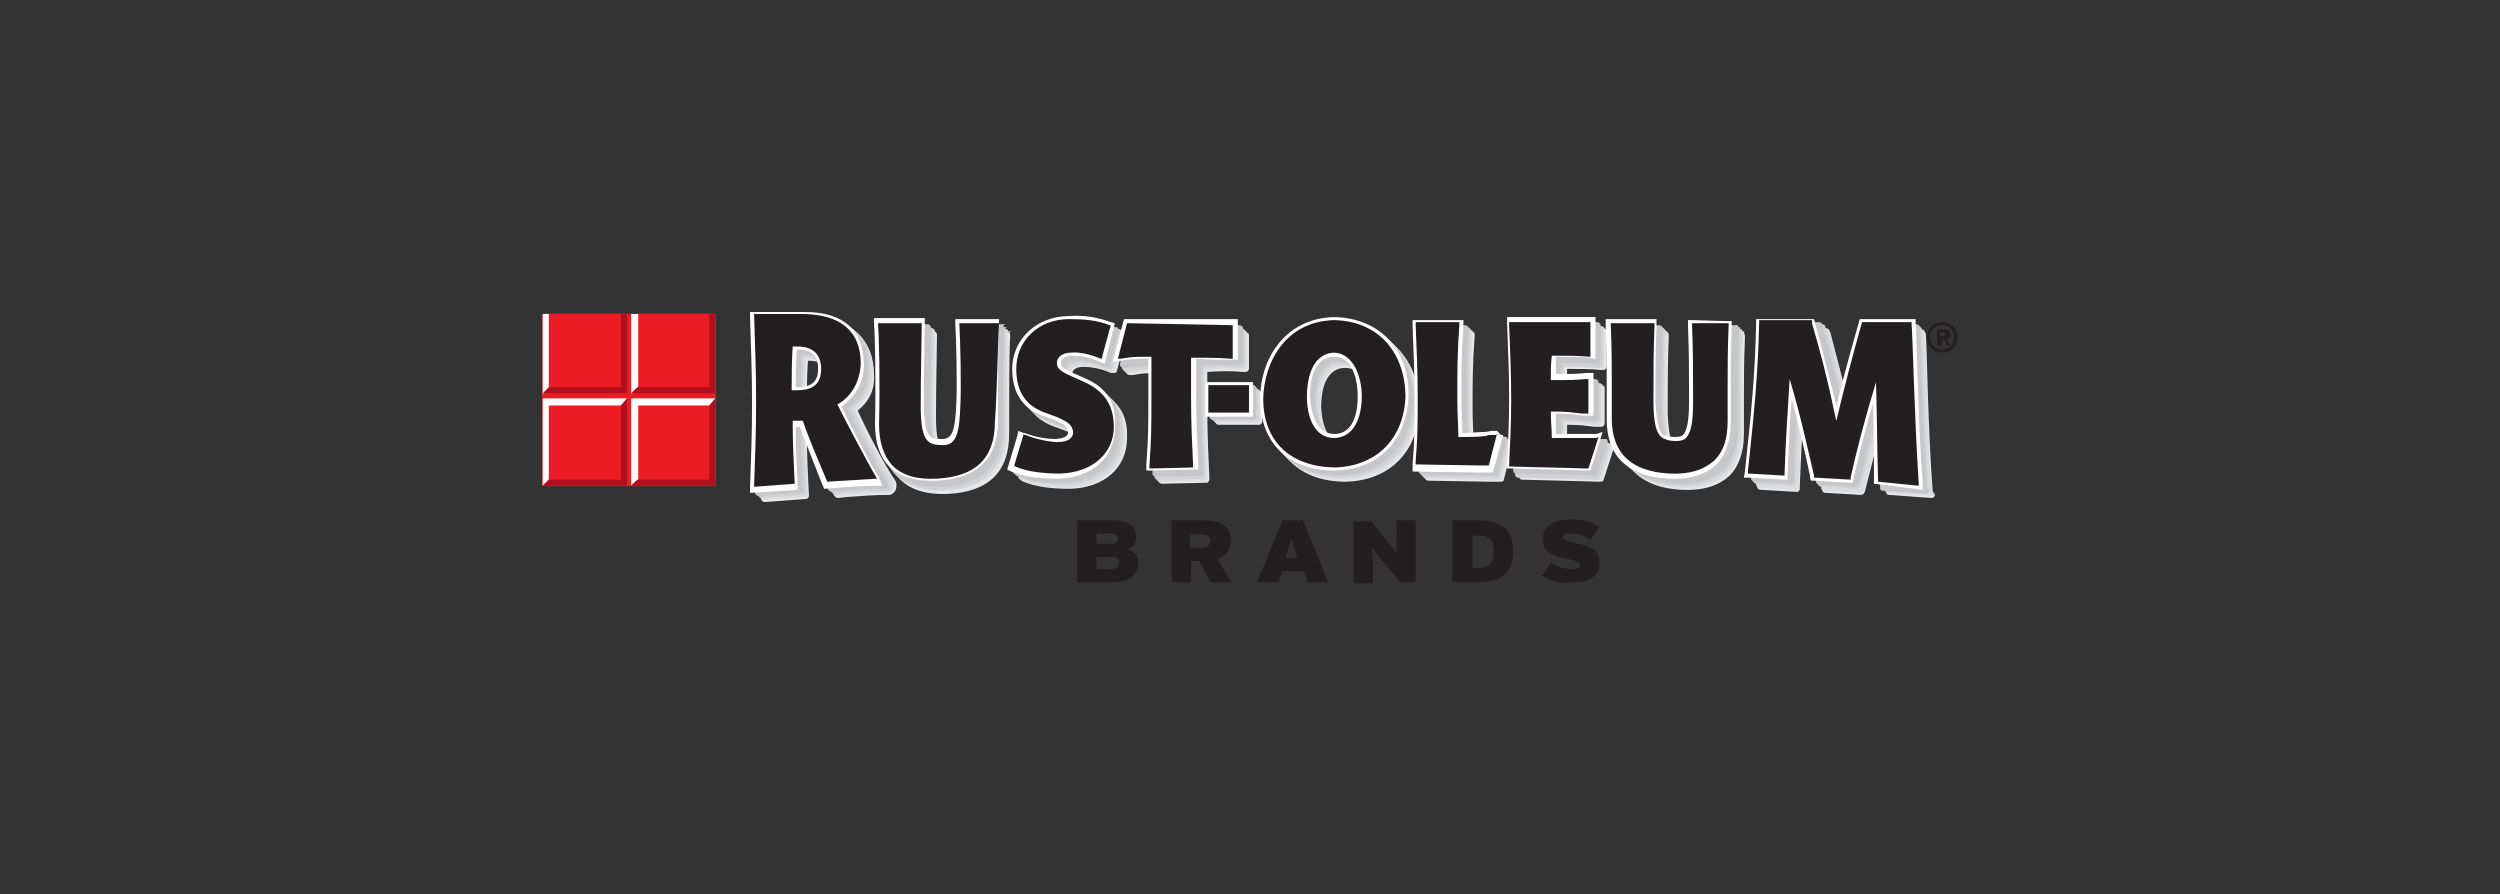 <?xml version="1.0" encoding="utf-8"?>
<!-- Generator: Adobe Illustrator 19.2.1, SVG Export Plug-In . SVG Version: 6.00 Build 0)  -->
<!DOCTYPE svg PUBLIC "-//W3C//DTD SVG 1.1//EN" "http://www.w3.org/Graphics/SVG/1.1/DTD/svg11.dtd">
<svg version="1.1" id="Layer_1" xmlns="http://www.w3.org/2000/svg" xmlns:xlink="http://www.w3.org/1999/xlink" x="0px" y="0px"
	 viewBox="0 0 246 88" style="enable-background:new 0 0 246 88;" xml:space="preserve">
<rect x="0" y="0" width="246" height="88" fill="#333333" stroke="none"/>
<style type="text/css">
	.st0{fill:#E6E7E8;}
	.st1{fill:#DBDCDD;}
	.st2{fill:#D0D2D3;}
	.st3{fill:#C5C7C9;}
	.st4{fill:#FFFFFF;}
	.st5{fill:#EC1C24;}
	.st6{fill:none;stroke:#ED1C2E;stroke-width:7.883927e-02;stroke-miterlimit:2.613;}
	.st7{fill:#B0101E;}
	.st8{fill:#231F20;}
</style>
<g>
	<path class="st0" d="M79.6,35.5L79.6,35.5C79.6,35.5,79.6,35.5,79.6,35.5c1.3,0,2,0.6,2,1.9c0,1.2-0.6,1.8-2,1.8c0,0-0.1,0-0.2,0
		c0-0.8,0-2.3,0.1-3.7C79.5,35.5,79.6,35.5,79.6,35.5L79.6,35.5L79.6,35.5z M84.4,40.4c1-0.8,1.7-1.9,1.6-3.5c0-3.4-2-5.2-5.8-5.2
		h-5c-0.1,0-0.2,0-0.2,0.1c-0.1,0.1-0.1,0.2-0.1,0.2c0.1,3.5,0.2,5.3,0.2,8.7c0,3.2-0.1,5.1-0.2,8.3c0,0.1,0,0.2,0.1,0.3
		c0.1,0.1,0.2,0.1,0.3,0.1l4-0.3c0.2,0,0.3-0.2,0.3-0.3c0,0,0,0,0,0c-0.1-2.1-0.2-3.9-0.2-5.9c0.2,0,0.3,0,0.4,0
		c0.6,1.6,1.4,3.6,2.1,5.4l0.2,0.5c0.1,0.1,0.2,0.2,0.3,0.2l1-0.1c1.3-0.1,2.7-0.2,4.1-0.2c0.3,0,0.5-0.3,0.6-0.4
		c0.1-0.2,0.2-0.7,0-1C87.1,45.9,85.2,42.2,84.4,40.4L84.4,40.4z"/>
	<path class="st0" d="M99.4,32.6L99.4,32.6c-0.1,0-3.9,0-3.9,0c-0.1,0-0.2,0-0.2,0.1c-0.1,0.1-0.1,0.2-0.1,0.3l0,0.1
		c0.1,1.7,0.2,6.1,0.1,7.9c-0.1,2.7-0.4,3.5-1.4,3.5c-0.8,0-1.1-0.1-1.2-0.3c-0.4-0.4-0.6-1.4-0.6-3.2c0-3,0.1-7,0.1-7.9l0-0.1
		c0-0.1,0-0.2-0.1-0.3c-0.1-0.1-0.2-0.1-0.3-0.1l-1.5,0l-2.8,0c-0.1,0-0.2,0-0.3,0.1c-0.1,0.1-0.1,0.2-0.1,0.3l0,0.1
		c0.1,1.2,0.2,5.5,0.1,9.9c0,1.9,0.5,3.3,1.4,4.2c1,1,2.6,1.5,4.7,1.4c4-0.2,6-2.2,6-5.9c0-2.6,0-8.1,0.1-9.6l0-0.1
		c0-0.1,0-0.2-0.1-0.3C99.6,32.6,99.5,32.6,99.4,32.6L99.4,32.6z"/>
	<path class="st0" d="M107.8,38.3c0,0-0.9-0.4-0.9-0.4c-1.4-0.6-1.4-0.8-1.4-1.1c0-0.4,0.4-0.7,1.1-0.7c0.8,0,1.9,0.2,2.7,0.6
		c0,0,0.1,0,0.1,0c0.1,0,0.2,0,0.3,0c0.1,0,0.2-0.1,0.2-0.2l0.9-3.3c0-0.2-0.1-0.4-0.2-0.4l-0.1,0c-1.4-0.5-2.6-0.7-4.1-0.6
		c-3.2,0-5.6,2.3-5.6,5.2c0,2.3,1,3.9,3,4.6l1.1,0.4c1.4,0.6,1.4,0.9,1.4,1.2c0,0.2,0,0.6-1.2,0.7c-0.9,0-2.1-0.2-3.1-0.6
		c0,0-0.1,0-0.1,0l-0.1-0.1c-0.1,0-0.2,0-0.3,0c-0.1,0-0.2,0.1-0.2,0.2l0,0.1c0,0-0.9,3-0.9,3c0,0.2,0,0.3,0.2,0.4l0.1,0.1
		c0,0,0,0,0,0c1.2,0.5,2.7,0.7,4.6,0.7c3.4-0.1,5.6-2.1,5.6-5C111,40.8,110,39.3,107.8,38.3L107.8,38.3z"/>
	<path class="st0" d="M148.8,43.6l-0.4-0.1c0,0-0.2,0-0.2,0c0,0,0,0,0,0c0,0-0.3,0-0.3,0l-0.6,0.1c-0.7,0-1.3,0.1-2.3,0.1
		c0-1-0.1-2.1-0.1-3.3c0-3,0-4.5,0.2-7.2c0,0,0-0.3,0-0.3c0,0,0,0,0,0c0-0.1,0-0.2-0.1-0.2c-0.1-0.1-0.2-0.1-0.2-0.1l-4.3,0
		c-0.1,0-0.2,0-0.2,0.1c-0.1,0.1-0.1,0.1-0.1,0.2c0,0,0,0.2,0,0.2c0,0,0,0.1,0,0.1c0.1,2.9,0.2,4.4,0.2,7.2c0,2.5,0,3.9-0.2,6.3
		c0,0,0,0,0-0.1c0,0,0,0.1,0,0.1c0,0,0,0.2,0,0.2c0,0.1,0,0.2,0.1,0.3c0.1,0.1,0.2,0.1,0.2,0.1l6.1,0.1l1.1,0c0.2,0,0.3-0.1,0.3-0.3
		c0,0,0.8-3.1,0.8-3.1l0-0.1c0-0.1,0.1-0.1,0.1-0.2c0,0,0,0,0-0.1C148.9,43.7,148.9,43.7,148.8,43.6L148.8,43.6z"/>
	<path class="st0" d="M158.3,43.8l-0.1,0c0,0,0,0,0,0l-0.3,0c0,0-0.5,0-0.5,0c-0.9,0-1.9,0-3.2,0c0-0.6,0-1.3,0-2c0,0,0.2,0,0.2,0
		c1.1,0,1.7,0.1,2.5,0.2c0,0,0.5,0,0.5,0c0,0,0.1,0,0.1,0c0.1,0,0.2,0,0.3-0.1c0.1-0.1,0.1-0.2,0.1-0.3l0-0.1v-3.3
		c0-0.1,0-0.2-0.1-0.2c-0.1-0.1-0.2-0.1-0.3-0.1l-0.1,0c0,0-0.2,0-0.2,0c-1,0.1-1.5,0.1-2.5,0.1c0,0-0.2,0-0.5,0c0-0.6,0-1.2,0-1.7
		c1.3,0,2.3,0,3.3,0.1l0.2,0c0.1,0,0.2,0,0.3-0.1c0.1-0.1,0.1-0.2,0.1-0.3l0-0.1v-3.3c0-0.2-0.2-0.3-0.3-0.3l-8,0
		c-0.1,0-0.2,0-0.2,0.1c-0.1,0.1-0.1,0.2-0.1,0.2l0,0.3c0.1,2.9,0.2,4.5,0.2,7.3c0,2.6-0.1,4-0.2,6.4c0,0,0,0,0,0c0,0.1,0,0.1,0,0.2
		c0,0,0,0.1,0,0.1c0,0.2,0.1,0.3,0.3,0.3l7.6,0.2c0,0,0,0,0,0c0,0,0.1,0,0.1,0c0.2,0,0.3-0.1,0.3-0.2l1-3.1c0-0.1,0-0.2-0.1-0.3
		C158.5,43.9,158.4,43.8,158.3,43.8L158.3,43.8z"/>
	<path class="st0" d="M171.5,32.6C171.5,32.6,171.4,32.6,171.5,32.6l-3.9,0c-0.1,0-0.2,0-0.2,0.1c-0.1,0.1-0.1,0.2-0.1,0.3l0,0.3
		c0.1,2.6,0.1,4.1,0.1,6.6l0,0.9c0,1.8-0.2,2.8-0.6,3.2c-0.1,0.1-0.3,0.2-0.8,0.2c-0.5,0-0.8-0.1-1.1-0.2c-0.5-0.3-0.7-1.3-0.8-3.3
		v-0.8c0-2.5,0-4,0.1-6.6c0,0,0-0.3,0-0.3c0-0.1,0-0.2-0.1-0.3c-0.1-0.1-0.2-0.1-0.2-0.1l-0.1,0c0,0-4.2,0-4.2,0
		c-0.1,0-0.2,0-0.2,0.1c-0.1,0.1-0.1,0.2-0.1,0.2l0,0.1c0,0,0,0.2,0,0.2c0.1,2.3,0.1,4,0.1,5.6c0,0,0,0.3,0,0.3c0,0,0,3.3,0,3.3
		c0,3.6,2.1,5.6,6.1,5.8c2.1,0.1,3.6-0.4,4.7-1.4c0.9-0.9,1.4-2.3,1.4-4.1c0,0,0-3.4,0-3.4v-0.3c0-1.7,0-3.3,0.1-5.7c0,0,0,0,0,0
		c0,0,0-0.2,0-0.2c0-0.1,0-0.2-0.1-0.3C171.7,32.6,171.6,32.6,171.5,32.6L171.5,32.6z"/>
	<path class="st0" d="M190.2,48.6c-0.5-6.1-0.6-15.2-0.7-15.6V33c0,0,0-0.1,0-0.1c0-0.2-0.2-0.3-0.3-0.3h-4.9
		c-0.1,0-0.3,0.1-0.3,0.2l0,0c0,0,0,0,0,0l0,0.1c0,0,0,0,0,0c-0.7,2.4-1.2,5-1.9,7.7c-0.7-3-2-7.9-2-7.9c0-0.1-0.2-0.2-0.3-0.2
		l-5.4,0c0,0-0.1,0-0.1,0c-0.1,0-0.2,0-0.2,0.1c-0.1,0.1-0.1,0.1-0.1,0.2l0,0.3c-0.1,4.8-0.5,8.9-1.1,14.4c0,0,0,0.3,0,0.3
		c0,0.1,0,0.2,0.1,0.3c0.1,0.1,0.2,0.1,0.2,0.1l0.1,0c0,0,3.5,0.2,3.5,0.2c0.1,0,0.2,0,0.2-0.1c0.1-0.1,0.1-0.1,0.1-0.2l0-0.2
		c0,0,0-0.1,0-0.1c0.1-2.5,0.2-4.8,0.4-7.4c0.7,2.7,1.3,5.2,1.8,7.6c0,0,0,0.2,0,0.2c0,0.2,0.2,0.3,0.3,0.3c0,0,0.1,0,0.1,0
		c0,0,3.4,0.2,3.4,0.2c0.2,0,0.3-0.1,0.4-0.3c0,0,1.3-5.1,2-7.9c0.1,2.6,0.1,5.4,0.1,7.7v0.2c0,0.2,0.1,0.3,0.3,0.3l4.1,0.3
		c0.1,0,0.2,0,0.3-0.1c0.1-0.1,0.1-0.2,0.1-0.3L190.2,48.6L190.2,48.6z"/>
	<path class="st0" d="M122.3,36.6C122.3,36.6,122.3,36.6,122.3,36.6c0,0,0.1,0,0.1,0c0,0,0.1,0,0.1,0c0.1,0,0.2,0,0.3-0.1
		c0.1-0.1,0.1-0.2,0.1-0.2l0-3.3c0-0.1,0-0.2-0.1-0.2c-0.1-0.1-0.2-0.1-0.2-0.1l-10.6,0c-0.2,0-0.3,0.1-0.3,0.3l-0.9,3.5
		c0,0.1,0,0.2,0.1,0.3c0.1,0.1,0.2,0.1,0.3,0.1l0.3,0c0,0,0.6-0.1,0.6-0.1c0.7-0.1,1.2-0.1,2.1-0.1c0,0.4,0,3.5,0,3.5
		c0,2.9,0,4.3-0.2,6.9c0,0,0,0.2,0,0.2c0,0,0,0,0,0c0,0.1,0,0.2,0.1,0.2c0.1,0.1,0.2,0.1,0.3,0.1l0.1,0c0,0,4.2-0.1,4.2-0.1
		c0.1,0,0.2,0,0.2-0.1c0.1-0.1,0.1-0.2,0.1-0.3l0-0.1c0,0,0-0.1,0-0.1c-0.1-2.4-0.2-3.9-0.2-6.8c0,0,0-2.5,0-3.5
		C120,36.5,121.4,36.5,122.3,36.6L122.3,36.6z"/>
	<path class="st0" d="M134.7,40.1c0,1.1-0.2,3.7-2.3,3.7c-1.7,0-2.3-1.9-2.4-3.7c0-1.2,0.2-3.9,2.4-3.9
		C134.1,36.2,134.7,38.3,134.7,40.1L134.7,40.1L134.7,40.1z M132.4,32.3C132.4,32.3,132.4,32.3,132.4,32.3c-5,0.1-7.3,4.2-7.3,8
		c0,4.4,2.8,7.1,7.3,7.1c4.4-0.1,7.2-3,7.3-7.5C139.6,35.4,136.8,32.4,132.4,32.3L132.4,32.3z"/>
	<path class="st0" d="M123.9,38.5h-4c-0.2,0-0.3,0.2-0.3,0.3v2.7c0,0.2,0.2,0.3,0.3,0.3h4c0.2,0,0.3-0.2,0.3-0.3v-2.7
		C124.2,38.7,124.1,38.5,123.9,38.5L123.9,38.5z"/>
	<path class="st1" d="M79.4,35.3L79.4,35.3C79.4,35.3,79.4,35.3,79.4,35.3c1.3,0,2,0.6,2,1.9c0,1.2-0.6,1.8-2,1.8c0,0-0.1,0-0.2,0
		c0-0.8,0-2.3,0.1-3.7C79.4,35.4,79.4,35.3,79.4,35.3L79.4,35.3L79.4,35.3z M84.1,40.3c1.1-0.9,1.8-2,1.8-3.6c0-3.4-2-5.2-5.8-5.2
		h-5c-0.1,0-0.2,0-0.2,0.1c-0.1,0.1-0.1,0.2-0.1,0.2c0.1,3.5,0.2,5.3,0.2,8.7c0,3.2-0.1,5.1-0.2,8.3c0,0.1,0,0.2,0.1,0.3
		c0.1,0.1,0.2,0.1,0.3,0.1l4-0.3c0.2,0,0.3-0.2,0.3-0.3c0,0,0,0,0,0c-0.1-2.1-0.2-3.9-0.2-5.9c0.2,0,0.3,0,0.4,0
		c0.6,1.6,1.4,3.6,2.1,5.4l0.2,0.5c0.1,0.1,0.2,0.2,0.3,0.2l1-0.1c1.3-0.1,2.7-0.2,4.1-0.2c0.3,0,0.4-0.3,0.5-0.4
		c0.1-0.2,0.1-0.6,0-0.8C86.9,45.9,84.9,42.1,84.1,40.3L84.1,40.3z"/>
	<path class="st1" d="M99.2,32.4L99.2,32.4c-0.1,0-3.9,0-3.9,0c-0.1,0-0.2,0-0.2,0.1C95,32.5,95,32.6,95,32.7l0,0.1
		c0.1,1.7,0.2,6.1,0.1,7.9c-0.1,2.7-0.4,3.5-1.4,3.5c-0.8,0-1.1-0.1-1.2-0.3c-0.4-0.4-0.6-1.4-0.6-3.2c0-3,0.1-7,0.1-7.9l0-0.1
		c0-0.1,0-0.2-0.1-0.3c-0.1-0.1-0.2-0.1-0.3-0.1l-1.5,0l-2.8,0c-0.1,0-0.2,0-0.3,0.1c-0.1,0.1-0.1,0.2-0.1,0.3l0,0.1
		c0.1,1.2,0.2,5.5,0.1,9.9c0,1.9,0.5,3.3,1.4,4.2c1,1,2.6,1.5,4.7,1.4c4-0.2,6-2.2,6-5.9c0-2.6,0-8.1,0.1-9.6l0-0.1
		c0-0.1,0-0.2-0.1-0.3C99.4,32.4,99.3,32.4,99.2,32.4L99.2,32.4z"/>
	<path class="st1" d="M107.6,38.2c0,0-0.9-0.4-0.9-0.4c-1.4-0.6-1.4-0.8-1.4-1.1c0-0.4,0.4-0.7,1.1-0.7c0.8,0,1.9,0.2,2.7,0.6
		c0,0,0.1,0,0.1,0c0.1,0,0.2,0,0.3,0c0.1,0,0.2-0.1,0.2-0.2l0.9-3.3c0-0.2-0.1-0.4-0.2-0.4l-0.1,0c-1.4-0.5-2.6-0.7-4.1-0.6
		c-3.2,0-5.6,2.3-5.6,5.2c0,2.3,1,3.9,3,4.6l1.1,0.4c1.4,0.6,1.4,0.9,1.4,1.2c0,0.2,0,0.6-1.2,0.7c-0.9,0-2.1-0.2-3.1-0.6
		c0,0-0.1,0-0.1,0l-0.1-0.1c-0.1,0-0.2,0-0.3,0c-0.1,0-0.2,0.1-0.2,0.2l0,0.1c0,0-0.9,3-0.9,3c0,0.2,0,0.3,0.2,0.4l0.1,0.1
		c0,0,0,0,0,0c1.2,0.5,2.7,0.7,4.6,0.7c3.4-0.2,5.6-2.1,5.6-5C110.8,40.6,109.8,39.1,107.6,38.2L107.6,38.2z"/>
	<path class="st1" d="M148.6,43.4l-0.4-0.1c0,0-0.2,0-0.2,0c0,0,0,0,0,0c0,0-0.3,0-0.3,0l-0.6,0.1c-0.7,0-1.3,0.1-2.3,0.1
		c0-1-0.1-2.1-0.1-3.3c0-3,0-4.5,0.2-7.2c0,0,0-0.3,0-0.3c0,0,0,0,0,0c0-0.1,0-0.2-0.1-0.2c-0.1-0.1-0.2-0.1-0.2-0.1l-4.3,0
		c0,0,0,0,0,0c-0.1,0-0.2,0-0.2,0.1c-0.1,0.1-0.1,0.1-0.1,0.2c0,0,0,0.2,0,0.2c0,0,0,0.1,0,0.1c0.1,2.9,0.2,4.4,0.2,7.2
		c0,2.5,0,3.9-0.2,6.3c0,0,0,0,0-0.1c0,0,0,0.1,0,0.1c0,0,0,0.2,0,0.2c0,0.1,0,0.2,0.1,0.3c0.1,0.1,0.2,0.1,0.2,0.1l6.1,0.1l1.1,0
		c0.2,0,0.3-0.1,0.3-0.3c0,0,0.8-3.1,0.8-3.1c0,0,0-0.1,0-0.1c0-0.1,0.1-0.1,0.1-0.2c0,0,0,0,0-0.1
		C148.7,43.5,148.7,43.5,148.6,43.4L148.6,43.4z"/>
	<path class="st1" d="M158.1,43.6l-0.1,0c0,0,0,0,0,0l-0.3,0c0,0-0.5,0-0.5,0c-0.9,0-1.9,0-3.2,0c0-0.6,0-1.3,0-2c0,0,0.2,0,0.2,0
		c1.1,0,1.7,0.1,2.5,0.2c0,0,0.5,0,0.5,0c0,0,0.1,0,0.1,0c0.1,0,0.2,0,0.3-0.1c0.1-0.1,0.1-0.2,0.1-0.3l0-0.1v-3.3
		c0-0.1,0-0.2-0.1-0.2c-0.1-0.1-0.2-0.1-0.3-0.1l-0.1,0c0,0-0.2,0-0.2,0c-1,0.1-1.5,0.1-2.5,0.1c0,0-0.2,0-0.5,0c0-0.6,0-1.2,0-1.7
		c1.3,0,2.3,0,3.3,0.1c0,0,0.2,0,0.2,0c0.1,0,0.2,0,0.3-0.1c0.1-0.1,0.1-0.2,0.1-0.3l0-0.1v-3.3c0-0.2-0.2-0.3-0.3-0.3l-8,0
		c-0.1,0-0.2,0-0.2,0.1c-0.1,0.1-0.1,0.2-0.1,0.2l0,0.3c0.1,2.9,0.2,4.5,0.2,7.3c0,2.6-0.1,4-0.2,6.4c0,0,0,0,0,0c0,0.1,0,0.1,0,0.2
		c0,0,0,0.1,0,0.1c0,0.2,0.1,0.3,0.3,0.3l7.6,0.2c0,0,0,0,0,0c0,0,0.1,0,0.1,0c0.2,0,0.3-0.1,0.3-0.2l1-3.1c0-0.1,0-0.2-0.1-0.3
		C158.3,43.7,158.2,43.6,158.1,43.6L158.1,43.6z"/>
	<path class="st1" d="M171.3,32.4C171.3,32.4,171.3,32.4,171.3,32.4l-3.9,0c-0.1,0-0.2,0-0.2,0.1c-0.1,0.1-0.1,0.2-0.1,0.3l0,0.3
		c0.1,2.6,0.1,4.1,0.1,6.6l0,0.9c0,1.8-0.2,2.8-0.6,3.2c-0.1,0.1-0.3,0.2-0.8,0.2c-0.5,0-0.8-0.1-1.1-0.2c-0.5-0.3-0.7-1.3-0.8-3.3
		v-0.8c0-2.5,0-4,0.1-6.6c0,0,0-0.3,0-0.3c0-0.1,0-0.2-0.1-0.3c-0.1-0.1-0.2-0.1-0.2-0.1l-0.1,0c0,0-4.2,0-4.2,0
		c-0.1,0-0.2,0-0.2,0.1c-0.1,0.1-0.1,0.2-0.1,0.2l0,0.1c0,0,0,0.2,0,0.2c0.1,2.3,0.1,4,0.1,5.6c0,0,0,0.3,0,0.3c0,0,0,3.3,0,3.3
		c0,3.6,2.1,5.6,6.1,5.8c2.1,0.1,3.6-0.4,4.7-1.4c0.9-0.9,1.4-2.3,1.4-4.1c0,0,0-3.4,0-3.4v-0.3c0-1.7,0-3.3,0.1-5.7c0,0,0,0,0,0
		c0,0,0-0.2,0-0.2c0-0.1,0-0.2-0.1-0.3C171.5,32.4,171.4,32.4,171.3,32.4L171.3,32.4z"/>
	<path class="st1" d="M190.1,48.5c-0.5-6.1-0.6-15.2-0.7-15.6v-0.1c0,0,0-0.1,0-0.1c0-0.2-0.2-0.3-0.3-0.3h-4.9
		c-0.1,0-0.3,0.1-0.3,0.2l0,0c0,0,0,0,0,0l0,0.1c0,0,0,0,0,0c-0.7,2.4-1.2,5-1.9,7.7c-0.7-3-2-7.9-2-7.9c0-0.1-0.2-0.2-0.3-0.2
		l-5.4,0c0,0-0.1,0-0.1,0c-0.1,0-0.2,0-0.2,0.1c-0.1,0.1-0.1,0.1-0.1,0.2l0,0.3c-0.1,4.8-0.5,8.9-1.1,14.4c0,0,0,0.3,0,0.3
		c0,0.1,0,0.2,0.1,0.3c0.1,0.1,0.2,0.1,0.2,0.1l0.1,0c0,0,3.5,0.2,3.5,0.2c0.1,0,0.2,0,0.2-0.1c0.1-0.1,0.1-0.1,0.1-0.2l0-0.2
		c0,0,0-0.1,0-0.1c0.1-2.5,0.2-4.8,0.4-7.4c0.7,2.7,1.3,5.2,1.8,7.6c0,0,0,0.2,0,0.2c0,0.2,0.2,0.3,0.3,0.3l0.1,0
		c0,0,3.4,0.2,3.4,0.2c0.2,0,0.3-0.1,0.4-0.3c0,0,1.3-5.1,2-7.9c0.1,2.6,0.1,5.4,0.1,7.7v0.2c0,0.2,0.1,0.3,0.3,0.3l4.1,0.3
		c0.1,0,0.2,0,0.3-0.1c0.1-0.1,0.1-0.2,0.1-0.3L190.1,48.5L190.1,48.5z"/>
	<path class="st1" d="M122.1,36.4C122.1,36.4,122.1,36.4,122.1,36.4c0,0,0.1,0,0.1,0c0,0,0.1,0,0.1,0c0.1,0,0.2,0,0.3-0.1
		c0.1-0.1,0.1-0.2,0.1-0.2l0-3.3c0-0.1,0-0.2-0.1-0.2c-0.1-0.1-0.2-0.1-0.2-0.1l-10.6,0c-0.2,0-0.3,0.1-0.3,0.3l-0.9,3.5
		c0,0.1,0,0.2,0.1,0.3c0.1,0.1,0.2,0.1,0.3,0.1l0.3,0c0,0,0.6-0.1,0.6-0.1c0.7-0.1,1.2-0.1,2.1-0.1c0,0.4,0,3.5,0,3.5
		c0,2.9,0,4.3-0.2,6.9c0,0,0,0.2,0,0.2c0,0,0,0,0,0c0,0.1,0,0.2,0.1,0.2c0.1,0.1,0.2,0.1,0.3,0.1l0.1,0c0,0,4.2-0.1,4.2-0.1
		c0.1,0,0.2,0,0.2-0.1c0.1-0.1,0.1-0.2,0.1-0.3l0-0.1c0,0,0-0.1,0-0.1c-0.1-2.4-0.2-3.9-0.2-6.8c0,0,0-2.5,0-3.5
		C119.9,36.3,121.2,36.3,122.1,36.4L122.1,36.4z"/>
	<path class="st1" d="M134.6,39.9c0,1.1-0.2,3.7-2.3,3.7c-1.7,0-2.3-1.9-2.4-3.7c0-1.2,0.2-3.9,2.4-3.9
		C133.9,36.1,134.5,38.2,134.6,39.9L134.6,39.9L134.6,39.9z M132.2,32.1C132.2,32.1,132.2,32.1,132.2,32.1c-5,0.1-7.3,4.2-7.3,8
		c0,4.4,2.8,7.1,7.3,7.1c4.4-0.1,7.2-3,7.3-7.5C139.5,35.2,136.6,32.2,132.2,32.1L132.2,32.1z"/>
	<path class="st1" d="M123.7,38.3h-4c-0.2,0-0.3,0.2-0.3,0.3v2.7c0,0.2,0.2,0.3,0.3,0.3h4c0.2,0,0.3-0.2,0.3-0.3v-2.7
		C124.1,38.5,123.9,38.3,123.7,38.3L123.7,38.3z"/>
	<path class="st2" d="M79.2,35.1L79.2,35.1C79.2,35.1,79.2,35.1,79.2,35.1c1.3,0,2,0.6,2,1.9c0,1.2-0.6,1.8-2,1.8c0,0-0.1,0-0.2,0
		c0-0.8,0-2.3,0.1-3.7C79.1,35.1,79.2,35.1,79.2,35.1L79.2,35.1L79.2,35.1z M83.8,40.2c1.2-0.9,1.9-2.1,1.9-3.7c0-3.4-2-5.2-5.8-5.2
		h-5c-0.1,0-0.2,0-0.2,0.1c-0.1,0.1-0.1,0.2-0.1,0.2c0.1,3.5,0.2,5.3,0.2,8.7c0,3.2-0.1,5.1-0.2,8.3c0,0.1,0,0.2,0.1,0.3
		c0.1,0.1,0.2,0.1,0.3,0.1l4-0.3c0.2,0,0.3-0.2,0.3-0.3c0,0,0,0,0,0c-0.1-2.1-0.2-3.9-0.2-5.9c0.2,0,0.3,0,0.4,0
		c0.6,1.6,1.4,3.6,2.1,5.4l0.2,0.5c0.1,0.1,0.2,0.2,0.3,0.2l1-0.1c1.3-0.1,2.9-0.2,4.3-0.2c0.1,0,0.3-0.1,0.3-0.3
		c0.1-0.2,0-0.4-0.1-0.6C86.7,46,84.6,42,83.8,40.2L83.8,40.2z"/>
	<path class="st2" d="M99,32.2L99,32.2c-0.1,0-3.9,0-3.9,0c-0.1,0-0.2,0-0.2,0.1c-0.1,0.1-0.1,0.2-0.1,0.3l0,0.1
		c0.1,1.7,0.2,6.1,0.1,7.9c-0.1,2.7-0.4,3.5-1.4,3.5c-0.8,0-1.1-0.1-1.2-0.3c-0.4-0.4-0.6-1.4-0.6-3.2c0-3,0.1-7,0.1-7.9l0-0.1
		c0-0.1,0-0.2-0.1-0.3c-0.1-0.1-0.2-0.1-0.3-0.1l-1.5,0l-2.8,0c-0.1,0-0.2,0-0.3,0.1c-0.1,0.1-0.1,0.2-0.1,0.3l0,0.1
		c0.1,1.2,0.2,5.5,0.1,9.9c0,1.9,0.5,3.3,1.4,4.2c1,1,2.6,1.5,4.7,1.4c4-0.2,6-2.2,6-5.9c0-2.6,0-8.1,0.1-9.6l0-0.1
		c0-0.1,0-0.2-0.1-0.3C99.2,32.2,99.1,32.2,99,32.2L99,32.2z"/>
	<path class="st2" d="M107.4,37.9c0,0-0.9-0.4-0.9-0.4c-1.4-0.6-1.4-0.8-1.4-1.1c0-0.4,0.4-0.7,1.1-0.7c0.8,0,1.9,0.2,2.7,0.6
		c0,0,0.1,0,0.1,0c0.1,0,0.2,0,0.3,0c0.1,0,0.2-0.1,0.2-0.2l0.9-3.3c0-0.2-0.1-0.4-0.2-0.4l-0.1,0c-1.4-0.5-2.6-0.7-4.1-0.6
		c-3.2,0-5.6,2.3-5.6,5.2c0,2.3,1,3.9,3,4.6l1.1,0.4c1.4,0.6,1.4,0.9,1.4,1.2c0,0.2,0,0.6-1.2,0.7c-0.9,0-2.1-0.2-3.1-0.6
		c0,0-0.1,0-0.1,0l-0.1-0.1c-0.1,0-0.2,0-0.3,0c-0.1,0-0.2,0.1-0.2,0.2l0,0.1c0,0-0.9,3-0.9,3c0,0.2,0,0.3,0.2,0.4l0.1,0.1
		c0,0,0,0,0,0c1.2,0.5,2.7,0.7,4.6,0.7c3.4-0.1,5.6-2.1,5.6-5C110.6,40.4,109.6,38.9,107.4,37.9L107.4,37.9z"/>
	<path class="st2" d="M148.4,43.2l-0.4-0.1c0,0-0.2,0-0.2,0c0,0,0,0,0,0c0,0-0.3,0-0.3,0l-0.6,0.1c-0.7,0-1.3,0.1-2.3,0.1
		c0-1-0.1-2.1-0.1-3.3c0-3,0-4.5,0.2-7.2c0,0,0-0.3,0-0.3c0,0,0,0,0,0c0-0.1,0-0.2-0.1-0.2c-0.1-0.1-0.2-0.1-0.2-0.1l-4.3,0
		c-0.1,0-0.2,0-0.2,0.1c-0.1,0.1-0.1,0.1-0.1,0.2c0,0,0,0.2,0,0.2c0,0,0,0.1,0,0.1c0.1,2.9,0.2,4.4,0.2,7.2c0,2.5,0,3.9-0.2,6.3
		c0,0,0,0,0-0.1c0,0,0,0.1,0,0.1c0,0,0,0.2,0,0.2c0,0.1,0,0.2,0.1,0.3c0.1,0.1,0.2,0.1,0.2,0.1l6.1,0.1l1.1,0c0.2,0,0.3-0.1,0.3-0.3
		c0,0,0.8-3.1,0.8-3.1c0,0,0-0.1,0-0.1c0-0.1,0.1-0.1,0.1-0.2c0,0,0,0,0-0.1C148.5,43.3,148.5,43.3,148.4,43.2L148.4,43.2z"/>
	<path class="st2" d="M157.9,43.4l-0.1,0c0,0,0,0,0,0l-0.3,0c0,0-0.5,0-0.5,0c-0.9,0-1.9,0-3.2,0c0-0.6,0-1.3,0-2c0,0,0.2,0,0.2,0
		c1.1,0,1.7,0.1,2.5,0.2c0,0,0.5,0,0.5,0c0,0,0.1,0,0.1,0c0.1,0,0.2,0,0.3-0.1c0.1-0.1,0.1-0.2,0.1-0.3l0-0.1V38
		c0-0.1,0-0.2-0.1-0.2c-0.1-0.1-0.2-0.1-0.3-0.1l-0.1,0c0,0-0.2,0-0.2,0c-1,0.1-1.5,0.1-2.5,0.1c0,0-0.2,0-0.5,0c0-0.6,0-1.2,0-1.7
		c1.3,0,2.3,0,3.3,0.1l0.2,0c0.1,0,0.2,0,0.3-0.1c0.1-0.1,0.1-0.2,0.1-0.3l0-0.1v-3.3c0-0.2-0.2-0.3-0.3-0.3l-8,0
		c-0.1,0-0.2,0-0.2,0.1c-0.1,0.1-0.1,0.2-0.1,0.2l0,0.3c0.1,2.9,0.2,4.5,0.2,7.3c0,2.6-0.1,4-0.2,6.4c0,0,0,0,0,0c0,0.1,0,0.1,0,0.2
		c0,0,0,0.1,0,0.1c0,0.2,0.1,0.3,0.3,0.3l7.6,0.2c0,0,0,0,0,0c0,0,0.1,0,0.1,0c0.2,0,0.3-0.1,0.3-0.2l1-3.1c0-0.1,0-0.2-0.1-0.3
		C158.1,43.5,158,43.4,157.9,43.4L157.9,43.4z"/>
	<path class="st2" d="M171.1,32.2C171.1,32.2,171,32.2,171.1,32.2l-3.9,0c-0.1,0-0.2,0-0.2,0.1c-0.1,0.1-0.1,0.2-0.1,0.3l0,0.3
		c0.1,2.6,0.1,4.1,0.1,6.6l0,0.9c0,1.8-0.2,2.8-0.6,3.2c-0.1,0.1-0.3,0.2-0.8,0.2c-0.5,0-0.8-0.1-1.1-0.2c-0.5-0.3-0.7-1.3-0.8-3.3
		v-0.8c0-2.5,0-4,0.1-6.6c0,0,0-0.3,0-0.3c0-0.1,0-0.2-0.1-0.3c-0.1-0.1-0.2-0.1-0.2-0.1l-0.1,0c0,0-4.2,0-4.2,0
		c-0.1,0-0.2,0-0.2,0.1c-0.1,0.1-0.1,0.2-0.1,0.2l0,0.1c0,0,0,0.2,0,0.2c0.1,2.3,0.1,4,0.1,5.6c0,0,0,0.3,0,0.3c0,0,0,3.3,0,3.3
		c0,3.6,2.1,5.6,6.1,5.8c2.1,0.1,3.6-0.4,4.7-1.4c0.9-0.9,1.4-2.3,1.4-4.1c0,0,0-3.4,0-3.4v-0.3c0-1.7,0-3.3,0.1-5.7c0,0,0,0,0,0
		c0,0,0-0.2,0-0.2c0-0.1,0-0.2-0.1-0.3C171.3,32.2,171.2,32.2,171.1,32.2L171.1,32.2z"/>
	<path class="st2" d="M189.8,48.2c-0.5-6.1-0.6-15.2-0.7-15.6v-0.1c0,0,0-0.1,0-0.1c0-0.2-0.2-0.3-0.3-0.3h-4.9
		c-0.1,0-0.3,0.1-0.3,0.2l0,0c0,0,0,0,0,0l0,0.1c0,0,0,0,0,0c-0.7,2.4-1.3,5.2-1.9,7.9c-0.7-3-2.1-8.2-2.1-8.2
		c0-0.1-0.2-0.2-0.3-0.2l-0.1,0l-5.2,0c0,0-0.1,0-0.1,0c-0.1,0-0.2,0-0.2,0.1c-0.1,0.1-0.1,0.1-0.1,0.2l0,0.3
		c-0.1,4.8-0.5,8.9-1.1,14.4c0,0,0,0.3,0,0.3c0,0.1,0,0.2,0.1,0.3c0.1,0.1,0.2,0.1,0.2,0.1l0.1,0c0,0,3.5,0.2,3.5,0.2
		c0.1,0,0.2,0,0.2-0.1c0.1-0.1,0.1-0.1,0.1-0.2l0-0.2c0,0,0-0.1,0-0.1c0.1-2.5,0.2-4.8,0.4-7.4c0.7,2.7,1.3,5.2,1.8,7.6
		c0,0,0,0.2,0,0.2c0,0.2,0.2,0.3,0.3,0.3c0,0,0.1,0,0.1,0c0,0,3.4,0.2,3.4,0.2c0.2,0,0.3-0.1,0.4-0.3c0,0,1.3-5.1,2-7.9
		c0.1,2.6,0.1,5.4,0.1,7.7v0.2c0,0.2,0.1,0.3,0.3,0.3l4.1,0.3c0.1,0,0.2,0,0.3-0.1c0.1-0.1,0.1-0.2,0.1-0.3L189.8,48.2L189.8,48.2z"
		/>
	<path class="st2" d="M121.9,36.2C121.9,36.2,121.9,36.1,121.9,36.2c0,0,0.1,0,0.1,0c0,0,0.1,0,0.1,0c0.1,0,0.2,0,0.3-0.1
		c0.1-0.1,0.1-0.2,0.1-0.2l0-3.3c0-0.1,0-0.2-0.1-0.2c-0.1-0.1-0.2-0.1-0.2-0.1l-10.6,0c-0.2,0-0.3,0.1-0.3,0.3l-0.9,3.5
		c0,0.1,0,0.2,0.1,0.3c0.1,0.1,0.2,0.1,0.3,0.1l0.3,0c0,0,0.6-0.1,0.6-0.1c0.7-0.1,1.2-0.1,2.1-0.1c0,0.4,0,3.5,0,3.5
		c0,2.9,0,4.3-0.2,6.9c0,0,0,0.2,0,0.2c0,0,0,0,0,0c0,0.1,0,0.2,0.1,0.2c0.1,0.1,0.2,0.1,0.3,0.1l0.1,0c0,0,4.2-0.1,4.2-0.1
		c0.1,0,0.2,0,0.2-0.1c0.1-0.1,0.1-0.2,0.1-0.3l0-0.1c0,0,0-0.1,0-0.1c-0.1-2.4-0.2-3.9-0.2-6.8c0,0,0-2.5,0-3.5
		C119.7,36.1,121,36.1,121.9,36.2L121.9,36.2z"/>
	<path class="st2" d="M134.3,39.7c0,1.1-0.2,3.7-2.3,3.7c-1.7,0-2.3-1.9-2.4-3.7c0-1.2,0.2-3.9,2.4-3.9
		C133.7,35.8,134.3,37.9,134.3,39.7L134.3,39.7L134.3,39.7z M132,31.9C132,31.9,132,31.9,132,31.9c-5,0.1-7.3,4.2-7.3,8
		c0,4.4,2.8,7.1,7.3,7.1c4.4-0.1,7.2-3,7.3-7.5C139.3,35,136.4,32,132,31.9L132,31.9z"/>
	<path class="st2" d="M123.5,38.1h-4c-0.2,0-0.3,0.2-0.3,0.3v2.7c0,0.2,0.2,0.3,0.3,0.3h4c0.2,0,0.3-0.2,0.3-0.3v-2.7
		C123.8,38.3,123.7,38.1,123.5,38.1L123.5,38.1z"/>
	<path class="st3" d="M79,34.9L79,34.9C79,34.9,79,34.9,79,34.9c1.3,0,2,0.6,2,1.9c0,1.2-0.6,1.8-2,1.8c0,0-0.1,0-0.2,0
		c0-0.8,0-2.3,0.1-3.7C78.9,34.9,79,34.9,79,34.9L79,34.9L79,34.9z M83.4,40.2c1.3-0.9,2.1-2.3,2-3.9c0-3.4-2-5.2-5.8-5.2h-5
		c-0.1,0-0.2,0-0.2,0.1c-0.1,0.1-0.1,0.2-0.1,0.2c0.1,3.5,0.2,5.3,0.2,8.7c0,3.2-0.1,5.1-0.2,8.3c0,0.1,0,0.2,0.1,0.3
		c0.1,0.1,0.2,0.1,0.3,0.1l4-0.3c0.2,0,0.3-0.2,0.3-0.3c0,0,0,0,0,0c-0.1-2.1-0.2-3.9-0.2-5.9c0.2,0,0.3,0,0.4,0
		c0.6,1.6,1.4,3.6,2.1,5.4l0.2,0.5c0.1,0.1,0.2,0.2,0.3,0.2l1-0.1c1.3-0.1,2.9-0.2,4.3-0.2c0.1,0,0.2-0.1,0.3-0.2c0-0.1,0-0.1,0-0.2
		c0-0.1,0-0.1-0.1-0.2C86.4,46.1,84.2,42,83.4,40.2L83.4,40.2z"/>
	<path class="st3" d="M98.8,31.9L98.8,31.9c-0.1,0-3.9,0-3.9,0c-0.1,0-0.2,0-0.2,0.1c-0.1,0.1-0.1,0.2-0.1,0.3l0,0.1
		c0.1,1.7,0.2,6.1,0.1,7.9c-0.1,2.7-0.4,3.5-1.4,3.5c-0.8,0-1.1-0.1-1.2-0.3c-0.4-0.4-0.6-1.4-0.6-3.2c0-3,0.1-7,0.1-7.9l0-0.1
		c0-0.1,0-0.2-0.1-0.3c-0.1-0.1-0.2-0.1-0.3-0.1l-1.5,0l-2.8,0c-0.1,0-0.2,0-0.3,0.1c-0.1,0.1-0.1,0.2-0.1,0.3l0,0.1
		c0.1,1.2,0.2,5.5,0.1,9.9c0,1.9,0.5,3.3,1.4,4.2c1,1,2.6,1.5,4.7,1.4c4-0.2,6-2.2,6-5.9c0-2.6,0-8.1,0.1-9.6l0-0.1
		c0-0.1,0-0.2-0.1-0.3C99,32,98.9,31.9,98.8,31.9L98.8,31.9z"/>
	<path class="st3" d="M107.1,37.7c0,0-0.9-0.4-0.9-0.4c-1.4-0.6-1.4-0.8-1.4-1.1c0-0.4,0.4-0.7,1.1-0.7c0.8,0,1.9,0.2,2.7,0.6
		c0,0,0.1,0,0.1,0c0.1,0,0.2,0,0.3,0c0.1,0,0.2-0.1,0.2-0.2l0.9-3.3c0-0.2-0.1-0.4-0.2-0.4l-0.1,0c-1.4-0.5-2.6-0.7-4.1-0.6
		c-3.2,0-5.6,2.3-5.6,5.2c0,2.3,1,3.9,3,4.6l1.1,0.4c1.4,0.6,1.4,0.9,1.4,1.2c0,0.2,0,0.6-1.2,0.7c-0.9,0-2.1-0.2-3.1-0.6
		c0,0-0.1,0-0.1,0l-0.1-0.1c-0.1,0-0.2,0-0.3,0c-0.1,0-0.2,0.1-0.2,0.2l0,0.1c0,0-0.9,3-0.9,3c0,0.2,0,0.3,0.2,0.4l0.1,0.1
		c0,0,0,0,0,0c1.2,0.5,2.7,0.7,4.6,0.7c3.4-0.1,5.6-2.1,5.6-5C110.4,40.1,109.3,38.6,107.1,37.7L107.1,37.7z"/>
	<path class="st3" d="M148.2,43l-0.4-0.1c0,0-0.2,0-0.2,0c0,0,0,0,0,0c0,0-0.3,0-0.3,0l-0.6,0.1c-0.7,0-1.3,0.1-2.3,0.1
		c0-1-0.1-2.1-0.1-3.3c0-3,0-4.5,0.2-7.2c0,0,0-0.3,0-0.3c0,0,0,0,0,0c0-0.1,0-0.2-0.1-0.2c-0.1-0.1-0.2-0.1-0.2-0.1l-4.3,0
		c-0.1,0-0.2,0-0.2,0.1c-0.1,0.1-0.1,0.1-0.1,0.2c0,0,0,0.2,0,0.2c0,0,0,0.1,0,0.1c0.1,2.9,0.2,4.4,0.2,7.2c0,2.5,0,3.9-0.2,6.3
		c0,0,0,0,0-0.1c0,0,0,0.1,0,0.1c0,0,0,0.2,0,0.2c0,0.1,0,0.2,0.1,0.3c0.1,0.1,0.2,0.1,0.2,0.1l6.1,0.1l1.1,0c0.2,0,0.3-0.1,0.3-0.3
		c0,0,0.8-3.1,0.8-3.1c0,0,0-0.1,0-0.1c0-0.1,0.1-0.1,0.1-0.2c0,0,0,0,0-0.1C148.2,43,148.2,43,148.2,43L148.2,43z"/>
	<path class="st3" d="M157.7,43.2l-0.1,0c0,0,0,0,0,0l-0.3,0c0,0-0.5,0-0.5,0c-0.9,0-1.9,0-3.2,0c0-0.6,0-1.3,0-2c0,0,0.2,0,0.2,0
		c1.1,0,1.7,0.1,2.5,0.2c0,0,0.5,0,0.5,0c0,0,0.1,0,0.1,0c0.1,0,0.2,0,0.3-0.1c0.1-0.1,0.1-0.2,0.1-0.3l0-0.1v-3.3
		c0-0.1,0-0.2-0.1-0.2c-0.1-0.1-0.2-0.1-0.3-0.1l-0.1,0c0,0-0.2,0-0.2,0c-1,0.1-1.5,0.1-2.5,0.1c0,0-0.2,0-0.5,0c0-0.6,0-1.2,0-1.7
		c1.3,0,2.3,0,3.3,0.1l0.2,0c0.1,0,0.2,0,0.3-0.1c0.1-0.1,0.1-0.2,0.1-0.3l0-0.1v-3.3c0-0.2-0.2-0.3-0.3-0.3l-8,0
		c-0.1,0-0.2,0-0.2,0.1c-0.1,0.1-0.1,0.2-0.1,0.2l0,0.3c0.1,2.9,0.2,4.5,0.2,7.3c0,2.6-0.1,4-0.2,6.4c0,0,0,0,0,0c0,0.1,0,0.1,0,0.2
		c0,0,0,0.1,0,0.1c0,0.2,0.1,0.3,0.3,0.3l7.6,0.2c0,0,0,0,0,0c0,0,0.1,0,0.1,0c0.2,0,0.3-0.1,0.3-0.2l1-3.1c0-0.1,0-0.2-0.1-0.3
		C157.9,43.2,157.8,43.2,157.7,43.2L157.7,43.2z"/>
	<path class="st3" d="M170.9,32C170.9,32,170.8,32,170.9,32l-3.9,0c-0.1,0-0.2,0-0.2,0.1c-0.1,0.1-0.1,0.2-0.1,0.3l0,0.3
		c0.1,2.6,0.1,4.1,0.1,6.6l0,0.9c0,1.8-0.2,2.8-0.6,3.2c-0.1,0.1-0.3,0.2-0.8,0.2c-0.5,0-0.8-0.1-1.1-0.2c-0.5-0.3-0.7-1.3-0.8-3.3
		v-0.8c0-2.5,0-4,0.1-6.6c0,0,0-0.3,0-0.3c0-0.1,0-0.2-0.1-0.3c-0.1-0.1-0.2-0.1-0.2-0.1l-0.1,0c0,0-4.2,0-4.2,0
		c-0.1,0-0.2,0-0.2,0.1c-0.1,0.1-0.1,0.2-0.1,0.2l0,0.1c0,0,0,0.2,0,0.2c0.1,2.3,0.1,4,0.1,5.6c0,0,0,0.3,0,0.3c0,0,0,3.3,0,3.3
		c0,3.6,2.1,5.6,6.1,5.8c2.1,0.1,3.6-0.4,4.7-1.4c0.9-0.9,1.4-2.3,1.4-4.1c0,0,0-3.4,0-3.4v-0.3c0-1.7,0-3.3,0.1-5.7c0,0,0,0,0,0
		c0,0,0-0.2,0-0.2c0-0.1,0-0.2-0.1-0.3C171.1,32,171,32,170.9,32L170.9,32z"/>
	<path class="st3" d="M189.6,48c-0.5-6.1-0.6-15.2-0.7-15.6v-0.1c0,0,0-0.1,0-0.1c0-0.2-0.2-0.3-0.3-0.3h-4.9
		c-0.1,0-0.3,0.1-0.3,0.2l0,0c0,0,0,0,0,0l0,0.1c0,0,0,0,0,0c-0.7,2.4-1.3,5.4-2,8.1c-0.7-3-2.1-8.4-2.1-8.4c0-0.1-0.2-0.2-0.3-0.2
		l-0.1,0l-5.1,0c0,0-0.1,0-0.1,0c-0.1,0-0.2,0-0.2,0.1c-0.1,0.1-0.1,0.1-0.1,0.2l0,0.3c-0.1,4.8-0.5,8.9-1.1,14.4c0,0,0,0.3,0,0.3
		c0,0.1,0,0.2,0.1,0.3c0.1,0.1,0.2,0.1,0.2,0.1l0.1,0c0,0,3.5,0.2,3.5,0.2c0.1,0,0.2,0,0.2-0.1c0.1-0.1,0.1-0.1,0.1-0.2l0-0.2
		c0,0,0-0.1,0-0.1c0.1-2.5,0.2-4.8,0.4-7.4c0.7,2.7,1.3,5.2,1.8,7.6c0,0,0,0.2,0,0.2c0,0.2,0.2,0.3,0.3,0.3c0,0,0.1,0,0.1,0
		c0,0,3.4,0.2,3.4,0.2c0.2,0,0.3-0.1,0.4-0.3c0,0,1.3-5.1,2-7.9c0.1,2.6,0.1,5.4,0.1,7.7V48c0,0.2,0.1,0.3,0.3,0.3l4.1,0.3
		c0.1,0,0.2,0,0.3-0.1c0.1-0.1,0.1-0.2,0.1-0.3L189.6,48L189.6,48z"/>
	<path class="st3" d="M121.7,35.9C121.7,35.9,121.7,35.9,121.7,35.9c0,0,0.1,0,0.1,0c0,0,0.1,0,0.1,0c0.1,0,0.2,0,0.3-0.1
		c0.1-0.1,0.1-0.2,0.1-0.2l0-3.3c0-0.1,0-0.2-0.1-0.2c-0.1-0.1-0.2-0.1-0.2-0.1l-10.6,0c-0.2,0-0.3,0.1-0.3,0.3l-0.9,3.5
		c0,0.1,0,0.2,0.1,0.3c0.1,0.1,0.2,0.1,0.3,0.1l0.3,0c0,0,0.6-0.1,0.6-0.1c0.7-0.1,1.2-0.1,2.1-0.1c0,0.4,0,3.5,0,3.5
		c0,2.9,0,4.3-0.2,6.9c0,0,0,0.2,0,0.2c0,0,0,0,0,0c0,0.1,0,0.2,0.1,0.2c0.1,0.1,0.2,0.1,0.3,0.1l0.1,0c0,0,4.2-0.1,4.2-0.1
		c0.1,0,0.2,0,0.2-0.1c0.1-0.1,0.1-0.2,0.1-0.3l0-0.1c0,0,0-0.1,0-0.1c-0.1-2.4-0.2-3.9-0.2-6.8c0,0,0-2.5,0-3.5
		C119.4,35.9,120.8,35.9,121.7,35.9L121.7,35.9z"/>
	<path class="st3" d="M134.1,39.5c0,1.1-0.2,3.7-2.3,3.7c-1.7,0-2.3-1.9-2.4-3.7c0-1.2,0.2-3.9,2.4-3.9
		C133.5,35.6,134.1,37.7,134.1,39.5L134.1,39.5L134.1,39.5z M131.8,31.7C131.8,31.7,131.8,31.7,131.8,31.7c-5,0.1-7.3,4.2-7.3,8
		c0,4.4,2.8,7.1,7.3,7.1c4.4-0.1,7.2-3,7.3-7.5C139,34.8,136.2,31.8,131.8,31.7L131.8,31.7z"/>
	<path class="st3" d="M123.3,37.9h-4c-0.2,0-0.3,0.2-0.3,0.3V41c0,0.2,0.2,0.3,0.3,0.3h4c0.2,0,0.3-0.2,0.3-0.3v-2.7
		C123.6,38,123.5,37.9,123.3,37.9L123.3,37.9z"/>
	<path class="st4" d="M80.5,36.3c0,1.2-0.6,1.8-2,1.8c0,0-0.1,0-0.2,0c0-0.8,0-2.3,0.1-3.7c0.1,0,0.2,0,0.2,0
		C79.8,34.4,80.5,35,80.5,36.3L80.5,36.3L80.5,36.3z M82.8,40c1.4-1,2.2-2.4,2.2-4.1c0-3.4-2-5.2-5.8-5.2h-5h-0.4l0,0.4
		c0.1,3.5,0.2,5.3,0.2,8.7c0,3.2-0.1,5.1-0.2,8.3l0,0.4l4.7-0.3l0-0.3c-0.1-2.1-0.2-3.9-0.2-5.9c0.2,0,0.3,0,0.4,0
		c0.6,1.6,1.4,3.6,2.1,5.4l0.3,0.7l1.2-0.1c1.3-0.1,2.5-0.2,3.9-0.2l0.6,0L86.5,47C85.6,45.6,83.6,41.7,82.8,40L82.8,40z"/>
	<path class="st4" d="M94,31.4l0,0.4c0.1,1.7,0.2,6.1,0.1,7.9c-0.1,2.7-0.4,3.5-1.4,3.5c-0.8,0-1.1-0.1-1.2-0.3
		c-0.4-0.4-0.6-1.4-0.6-3.2c0-3,0.1-7,0.1-7.9l0-0.5l-0.4,0l-1.5,0l-3.1,0l0,0.5c0.1,1.2,0.2,5.5,0.1,9.9c0,1.9,0.5,3.3,1.4,4.2
		c1,1,2.6,1.5,4.7,1.4c4-0.2,6-2.2,6-5.9c0-2.6,0-8.1,0.1-9.6l0-0.4h-0.4C98.2,31.4,94,31.4,94,31.4L94,31.4z"/>
	<path class="st4" d="M106.7,37.2l-0.9-0.4c-1.4-0.6-1.4-0.8-1.4-1.1c0-0.4,0.4-0.7,1.1-0.7c0.8,0,1.9,0.2,2.7,0.6
		c0,0,0.5,0.2,0.5,0.2l1-4l-0.4-0.1c-1.4-0.5-2.6-0.7-4.1-0.6c-3.2,0-5.6,2.3-5.6,5.2c0,2.3,1,3.9,3,4.6l1.1,0.4
		c1.4,0.6,1.4,0.9,1.4,1.2c0,0.2,0,0.6-1.2,0.7c-0.9,0-2.1-0.2-3.1-0.6c0,0-0.1,0-0.1,0l-0.5-0.2l-0.1,0.5c0,0-0.9,3-0.9,3l-0.1,0.3
		l0.4,0.2c0,0,0,0,0,0c1.2,0.5,2.7,0.7,4.6,0.7c3.4-0.1,5.6-2.1,5.6-5C109.9,39.7,108.9,38.1,106.7,37.2L106.7,37.2z"/>
	<path class="st4" d="M147.3,42.4c0,0-0.2,0-0.2,0c0,0,0,0,0,0c0,0-0.3,0-0.3,0l-0.6,0.1c-0.7,0-1.3,0.1-2.3,0.1
		c0-1-0.1-2.1-0.1-3.3c0-3,0-4.5,0.2-7.2c0,0,0-0.6,0-0.6l-5,0l0,0.4l0,0.1c0,0,0,0.1,0,0.1c0,0,0,0.1,0,0.1
		c0.1,2.9,0.2,4.4,0.2,7.2c0,2.5,0,3.9-0.2,6.3c0,0,0,0,0,0c0,0,0,0.1,0,0.1c0,0,0,0.2,0,0.2l0,0.4l6.5,0.1l1.4,0
		c0,0,0.9-3.3,0.9-3.3c0,0,0.1-0.4,0.1-0.4l-0.2,0L147.3,42.4L147.3,42.4z"/>
	<path class="st4" d="M157.1,42.7l-0.3,0c0,0-0.5,0-0.5,0c-0.9,0-1.9,0-3.2,0c0-0.6,0-1.3,0-2c0,0,0.2,0,0.2,0
		c1.1,0,1.7,0.1,2.5,0.2c0,0,0.5,0,0.5,0c0,0,0.1,0,0.1,0l0.4,0l0-0.5v-3.7l-0.5,0c0,0-0.2,0-0.2,0c-1,0.1-1.5,0.1-2.5,0.1
		c0,0-0.2,0-0.5,0c0-0.6,0-1.2,0-1.7c1.3,0,2.3,0,3.3,0.1c0,0,0.6,0.1,0.6,0.1l0-0.5v-3.6h-0.6c0,0-8.1,0-8.1,0l0,0.4l0,0.3
		c0.1,2.9,0.2,4.5,0.2,7.3c0,2.6-0.1,4-0.2,6.4c0,0,0,0,0,0c0,0.1,0,0.1,0,0.1c0,0,0,0.4,0,0.4l0.4,0c0,0,7.5,0.2,7.5,0.2
		c0,0,0,0,0,0c0,0,0.3,0,0.3,0l1.2-3.8L157.1,42.7L157.1,42.7L157.1,42.7z"/>
	<path class="st4" d="M166.5,31.5h-0.4l0,0.6c0.1,2.6,0.1,4.1,0.1,6.6l0,0.9c0,1.8-0.2,2.8-0.6,3.2c-0.1,0.1-0.3,0.2-0.8,0.2
		c-0.5,0-0.8-0.1-1.1-0.2c-0.5-0.3-0.7-1.3-0.8-3.3v-0.8c0-2.5,0-4,0.1-6.6c0,0,0-0.3,0-0.3l0-0.4l-0.4,0c0,0-4.6,0-4.6,0l0,0.4
		l0,0.1c0,0,0,0.2,0,0.2c0.1,2.3,0.1,4,0.1,5.6c0,0,0,0.3,0,0.3c0,0,0,3.3,0,3.3c0,3.6,2.1,5.6,6.1,5.8c2.1,0.1,3.6-0.4,4.7-1.4
		c0.9-0.9,1.4-2.3,1.4-4.1c0,0,0-3.4,0-3.4v-0.3c0-1.7,0-3.3,0.1-5.7c0,0,0,0,0,0c0,0,0-0.2,0-0.2l0-0.4l-0.4,0L166.5,31.5
		L166.5,31.5z"/>
	<path class="st4" d="M189.2,48.2l0-0.6c0,0,0-0.1,0-0.1c-0.5-6.1-0.6-15.2-0.7-15.6v-0.1c0,0,0-0.1,0-0.1l0-0.3H183
		c0,0-1.7,5.9-2.3,8.6c-0.7-3.1-2.2-8.6-2.2-8.6l-5.7,0l0,0.3l0,0.3c-0.1,4.8-0.5,8.9-1.1,14.4c0,0-0.1,0.6-0.1,0.6l0.5,0
		c0,0,3.5,0.2,3.5,0.2l0.3,0l0-0.5c0,0,0-0.1,0-0.1c0.1-2.5,0.2-4.8,0.4-7.4c0.7,2.7,1.3,5.2,1.8,7.6c0,0,0,0.2,0,0.2l0.1,0.3
		c0,0,0.3,0,0.3,0c0,0,3.5,0.2,3.5,0.2l0.3,0l0.1-0.4c0,0,0-0.1,0-0.1c0.5-2.2,1.1-4.6,1.9-7.3c0.1,2.6,0.1,5,0.1,7.3v0.6
		L189.2,48.2L189.2,48.2z"/>
	<path class="st4" d="M121.2,35.4L121.2,35.4c0,0,0.1,0,0.1,0c0,0,0.5,0,0.5,0l0-4l-11.2,0l-1.1,4.2l0.8-0.1c0,0,0.6-0.1,0.6-0.1
		c0.7-0.1,1.2-0.1,2.1-0.1c0,0.4,0,3.5,0,3.5c0,2.9,0,4.3-0.2,6.9c0,0,0,0.6,0,0.6l0.5,0c0,0,4.2-0.1,4.2-0.1l0.4,0l0-0.5
		c0,0,0-0.1,0-0.1c-0.1-2.4-0.2-3.9-0.2-6.8c0,0,0-2.5,0-3.5C118.9,35.4,120.3,35.4,121.2,35.4L121.2,35.4z"/>
	<path class="st4" d="M133.6,39c0,1.1-0.2,3.7-2.3,3.7c-1.7,0-2.3-1.9-2.4-3.7c0-1.2,0.2-3.9,2.4-3.9C133,35.1,133.6,37.2,133.6,39
		L133.6,39L133.6,39z M131.3,31.2L131.3,31.2L131.3,31.2c-4.9,0.1-7.3,4.2-7.3,8c0,4.4,2.8,7.1,7.3,7.1c4.4-0.1,7.2-3,7.3-7.5
		C138.6,34.3,135.7,31.3,131.3,31.2L131.3,31.2z"/>
	<polygon class="st4" points="118.6,37.6 118.6,41 123.3,41 123.3,37.6 122.9,37.6 118.6,37.6 	"/>
	<polygon class="st5" points="70.4,47.8 53.4,47.8 53.4,30.9 70.4,30.9 70.4,47.8 	"/>
	<polygon class="st6" points="70.4,47.8 53.4,47.8 53.4,30.9 70.4,30.9 70.4,47.8 70.4,47.8 	"/>
	<polygon class="st4" points="70.4,39.2 62.1,39.2 62.1,47.8 62.8,47.2 62.8,39.9 69.8,39.9 70.4,39.2 	"/>
	<path class="st7" d="M69.8,39.9c0,7.6,0,6.9,0,7.3c-0.4,0,0.3,0-7.1,0l-0.6,0.6h8.3v-8.6L69.8,39.9L69.8,39.9z"/>
	<polygon class="st4" points="61.7,39.2 53.4,39.2 53.4,47.8 54,47.2 54,39.9 61.1,39.9 61.7,39.2 	"/>
	<path class="st7" d="M61.1,39.9c0,7.6,0,6.9,0,7.3c-0.4,0,0.3,0-7.1,0l-0.6,0.6h8.3v-8.6L61.1,39.9L61.1,39.9z"/>
	<polygon class="st4" points="62.1,30.9 62.1,38.8 62.8,38.2 62.8,30.9 62.1,30.9 	"/>
	<path class="st7" d="M69.8,30.9c0,7.6,0,6.9,0,7.2c-0.4,0,0.3,0-7.1,0l-0.6,0.6h8.3v-7.9H69.8L69.8,30.9z"/>
	<polygon class="st4" points="53.4,30.9 53.4,38.8 54,38.2 54,30.9 53.4,30.9 	"/>
	<path class="st7" d="M61.1,30.9c0,7.6,0,6.9,0,7.2c-0.4,0,0.3,0-7.1,0l-0.6,0.6h8.3v-7.9H61.1L61.1,30.9z"/>
	<path class="st8" d="M191.4,32.9c0,0.1-0.1,0.2-0.2,0.2h-0.3v-0.4h0.3C191.3,32.7,191.4,32.8,191.4,32.9L191.4,32.9L191.4,32.9z
		 M191.9,34l-0.3-0.6c0.2-0.1,0.3-0.2,0.3-0.5c0-0.4-0.3-0.5-0.6-0.5h-0.7V34h0.5v-0.6h0.2l0.3,0.6H191.9L191.9,34L191.9,34z
		 M192.6,33.2c0-0.9-0.7-1.5-1.5-1.5c-0.9,0-1.5,0.7-1.5,1.5c0,0.9,0.7,1.5,1.5,1.5C192,34.7,192.6,34.1,192.6,33.2L192.6,33.2
		L192.6,33.2z M192.3,33.2c0,0.7-0.5,1.2-1.2,1.2c-0.7,0-1.2-0.5-1.2-1.2c0-0.7,0.5-1.2,1.2-1.2C191.8,32,192.3,32.5,192.3,33.2
		L192.3,33.2z"/>
	<path class="st8" d="M78,41.4c0.3,0,0.7,0,1,0c0.6,1.8,1.6,4.1,2.4,6c1.7-0.1,3.2-0.2,4.9-0.3c-0.9-1.5-3.1-5.7-3.9-7.3
		c1.4-0.8,2.2-2.2,2.3-4c0-3.4-2.2-4.8-5.5-4.9c-1.7,0-3.3,0-5,0c0.1,3.5,0.2,5.2,0.2,8.7c0,3.2-0.1,5.1-0.2,8.3
		c1.4-0.1,2.7-0.2,4-0.3C78.1,45.6,78,43.7,78,41.4L78,41.4L78,41.4z M78.5,34.1c1.6,0,2.3,0.9,2.3,2.2c0,1.4-0.7,2.1-2.4,2.1
		c-0.1,0-0.3,0-0.5,0c0-1.2,0-2.9,0.1-4.3C78.2,34.1,78.4,34.1,78.5,34.1L78.5,34.1z"/>
	<path class="st8" d="M98.3,31.8L98.3,31.8l-3.9,0l0,0.1c0.1,1.7,0.2,6.1,0.1,8c-0.1,2.5-0.3,3.9-1.7,3.9c-0.7,0-1.2-0.1-1.5-0.4
		c-0.5-0.5-0.7-1.5-0.7-3.5c0-3,0.1-7,0.1-8l0-0.1l-1.5,0l-2.8,0l0,0.1c0.1,1.2,0.2,5.6,0.1,9.9c0,1.8,0.5,3.1,1.3,4
		c1,1,2.4,1.4,4.4,1.3c3.8-0.2,5.7-2,5.7-5.6C98.1,38.9,98.2,33.4,98.3,31.8L98.3,31.8L98.3,31.8z"/>
	<path class="st8" d="M106.5,37.5c0,0-0.9-0.4-0.9-0.4c-1.4-0.6-1.6-0.9-1.6-1.4c0-0.6,0.6-1,1.4-1c0.8-0.1,2,0.2,2.9,0.6l0.1,0
		l0.9-3.3l-0.1,0c-1.3-0.5-2.5-0.6-4-0.6c-3,0-5.2,2.1-5.2,4.9c0,2.2,0.9,3.6,2.8,4.3l1.1,0.4c1.5,0.6,1.6,1,1.7,1.5
		c0,0.6-0.5,1-1.5,1c-0.9,0-2.2-0.3-3.2-0.7c0,0-0.1,0-0.1,0l-0.1-0.1l0,0.1l-0.9,3l0.1,0.1l0,0c1.1,0.5,2.7,0.7,4.4,0.7
		c3.2-0.1,5.3-2,5.3-4.6C109.6,39.8,108.6,38.4,106.5,37.5L106.5,37.5z"/>
	<path class="st8" d="M147.4,42.8L147.4,42.8L147.4,42.8l-0.1,0l-0.2,0c0,0-0.3,0-0.3,0c-0.2,0-0.4,0-0.6,0.1
		c-0.8,0.1-1.5,0.1-2.7,0.1c0-1.1-0.1-2.3-0.1-3.7c0-3,0-4.5,0.2-7.3c0,0,0-0.2,0-0.2l0-0.1l-4.3,0l0,0.1l0,0.1l0,0
		c0.1,2.9,0.2,4.4,0.2,7.2c0,2.5,0,3.9-0.2,6.3c0,0,0,0.1,0,0.1l0,0.2l0.1,0l6,0.1l1.1,0l0.8-3.1L147.4,42.8L147.4,42.8z"/>
	<path class="st8" d="M157.1,43.1C157.1,43.1,157.1,43.1,157.1,43.1L157.1,43.1l-0.3,0c-0.2,0-0.4,0-0.6,0c-1,0-2.1,0-3.5,0
		c0-0.8-0.1-1.6-0.1-2.6c0.1,0,0.2,0,0.3,0c0,0,0.1,0,0.1,0c0,0,0.1,0,0.1,0c1.1,0,1.7,0.1,2.6,0.2l0.3,0l0.2,0v0l0.1,0l0-0.1v-3.3
		l-0.1,0v0l-0.2,0c-1,0.1-1.5,0.1-2.6,0.1c-0.2,0-0.5,0-0.8,0c0-0.9,0-1.6,0.1-2.4c1.6,0,2.5,0,3.6,0.1l0.2,0l0-0.1v-3.3h-0.2
		c0,0-7.8,0-7.8,0l0,0.1l0,0.2c0.1,2.9,0.2,4.5,0.2,7.3c0,2.6-0.1,4-0.2,6.4c0,0,0,0.1,0,0.1l0,0.1l0.1,0c2.5,0.1,4.9,0.1,7.4,0.2
		l0.1,0l0,0c0,0,0,0,0.1,0l0.1,0l1-3.1L157.1,43.1L157.1,43.1z"/>
	<path class="st8" d="M166.5,31.8l0,0.2l0,0.1c0.1,2.6,0.1,4.1,0.1,6.6l0,0.9c0,1.9-0.2,3-0.7,3.5c-0.2,0.2-0.5,0.3-1,0.3
		c-0.5,0-0.9-0.1-1.3-0.3c-0.6-0.4-0.9-1.4-0.9-3.6c0,0,0-0.8,0-0.8c0-2.5,0-4,0.1-6.6l0-0.3l-0.1,0l-4.2,0l0,0.1l0,0l0,0.1
		c0.1,2.3,0.1,4,0.1,5.6l0,0.3l0,1.7l0,1.6c0,3.4,1.9,5.2,5.7,5.4c2,0.1,3.4-0.4,4.4-1.3c0.9-0.9,1.3-2.1,1.3-3.9c0,0,0-1.7,0-1.7
		l0-1.7c0,0,0-0.3,0-0.3c0-1.7,0-3.3,0.1-5.7l0,0l0-0.2L166.5,31.8L166.5,31.8z"/>
	<path class="st8" d="M188.8,47.8l0-0.2l0-0.1l0,0c-0.4-5.9-0.6-14.7-0.7-15.6v-0.1h0c0,0,0,0,0,0l0-0.1h-4.9l0,0c0,0,0,0,0,0
		c0,0,0,0,0,0l0,0.1l0,0c-0.8,2.8-1.8,6.6-2.5,9.6c0-0.1-0.1-0.2-0.1-0.4c-0.7-3.4-1.5-6.5-2.3-9.2c0,0,0,0,0-0.1c0-0.1,0-0.1,0-0.1
		l0-0.1l-0.1,0c0,0-3.4,0-5,0l-0.1,0l0,0.1l0,0.2c-0.1,4.8-0.5,9-1.1,14.5c0,0,0,0.2,0,0.2l0,0.1l0.1,0l3.5,0.2l0-0.2l0,0
		c0.1-3.1,0.3-5.9,0.5-9.3c1,3.3,1.7,6.5,2.4,9.5c0,0,0,0.1,0,0.1l0,0.1l0.1,0l3.5,0.2l0-0.1l0-0.1c0.6-2.7,1.4-5.8,2.5-9.4
		c0.1,3.3,0.1,6.4,0.2,9.6v0.2L188.8,47.8L188.8,47.8z"/>
	<path class="st8" d="M110.9,31.8l-0.9,3.5l0.3,0l0.6-0.1c0.8-0.1,1.3-0.1,2.4-0.1c0,0.1,0,1.5,0,1.5l0,2.3c0,2.9,0,4.4-0.2,6.9
		c0,0,0,0.2,0,0.2l0,0.1l0.1,0l4.2-0.1l0-0.1l0-0.1c-0.1-2.4-0.2-3.9-0.2-6.8c0,0,0-3.3,0-3.8c1.3,0,2.9,0,3.9,0.1c0,0,0.1,0,0.1,0
		l0.1,0l0-3.3L110.9,31.8L110.9,31.8z"/>
	<path class="st8" d="M134,39c0,1.2-0.3,4-2.7,4.1c-2,0-2.7-2.1-2.7-4.1c0-1.3,0.3-4.2,2.7-4.3C133.2,34.8,134,37.1,134,39L134,39
		L134,39z M131.3,31.5L131.3,31.5L131.3,31.5c-4.7,0.1-6.9,4-7,7.7c0,4.2,2.6,6.7,7,6.8c4.2-0.1,6.9-2.9,7-7.1
		C138.2,34.5,135.5,31.6,131.3,31.5L131.3,31.5z"/>
	<path class="st8" d="M122.9,37.9c0,0.2,0,2.5,0,2.7c-0.2,0-3.8,0-4,0c0-0.2,0-2.5,0-2.7C119.2,37.9,122.7,37.9,122.9,37.9
		L122.9,37.9z"/>
	<path class="st8" d="M110,53c0,0.3-0.2,0.5-0.6,0.5h-1.5v-1h1.5C109.8,52.6,110,52.8,110,53L110,53L110,53z M112,55.4
		c0-0.7-0.4-1.1-1-1.4c0.5-0.2,0.8-0.5,0.8-1.2c0-1-0.7-1.6-2.4-1.6H106v6.1h3.4C111.1,57.3,112,56.6,112,55.4L112,55.4L112,55.4z
		 M110.1,55.4c0,0.3-0.2,0.6-0.7,0.6h-1.5v-1.2h1.5C109.9,54.8,110.1,55,110.1,55.4L110.1,55.4z"/>
	<path class="st8" d="M121.2,57.3l-1.4-2.3c0.8-0.3,1.3-0.9,1.3-1.8c0-1.5-1.1-2-2.7-2h-3.1v6.1h1.9v-2.1h0.8l1.1,2.1H121.2
		L121.2,57.3L121.2,57.3z M119.1,53.2c0,0.4-0.2,0.7-0.9,0.7h-1.1v-1.3h1.2C118.9,52.6,119.1,52.9,119.1,53.2L119.1,53.2z"/>
	<path class="st8" d="M130.7,57.3l-2.5-6.1h-2l-2.5,6.1h2.1l0.4-1.1h2.1l0.4,1.1H130.7L130.7,57.3L130.7,57.3z M127.7,54.9h-1.2
		l0.1-0.4c0.2-0.8,0.4-1.1,0.5-1.5c0.1,0.4,0.2,0.7,0.4,1.5L127.7,54.9L127.7,54.9z"/>
	<path class="st8" d="M137.8,57.3l-1.7-2c-0.3-0.4-0.9-1.2-1.1-1.4c0,0.3,0.1,1.1,0.1,1.6v1.9h-1.9v-6.1h1.7l1.5,1.8
		c0.3,0.4,0.9,1.2,1.1,1.4c-0.1-0.3-0.1-1.1-0.1-1.6v-1.7h1.9v6.1H137.8L137.8,57.3z"/>
	<path class="st8" d="M148.9,54.2c0-2.3-1.4-3-3.6-3h-2.4v6.1h2.3C147.7,57.3,148.9,56.5,148.9,54.2L148.9,54.2L148.9,54.2z
		 M147,54.3c0,1.2-0.5,1.6-1.7,1.6h-0.4v-3.2h0.5C146.6,52.7,147,53.1,147,54.3L147,54.3z"/>
	<path class="st8" d="M154,57.4c-0.9-0.1-1.7-0.4-2.3-0.7l0.9-1.3c0.5,0.3,1.4,0.6,2,0.6c0.7,0,0.9-0.1,0.9-0.4
		c0-0.2-0.3-0.4-1.2-0.6c-1.7-0.3-2.5-0.7-2.5-2c0-1.2,1.1-1.9,2.8-1.9c1.2,0,2,0.3,2.8,0.7l-0.9,1.3c-0.6-0.4-1.2-0.6-2-0.6
		c-0.6,0-0.7,0.2-0.7,0.4c0,0.2,0.3,0.3,1.1,0.5c1.8,0.4,2.5,0.8,2.5,2c0,1.2-0.9,1.8-2.2,1.9H154L154,57.4z"/>
</g>
</svg>
